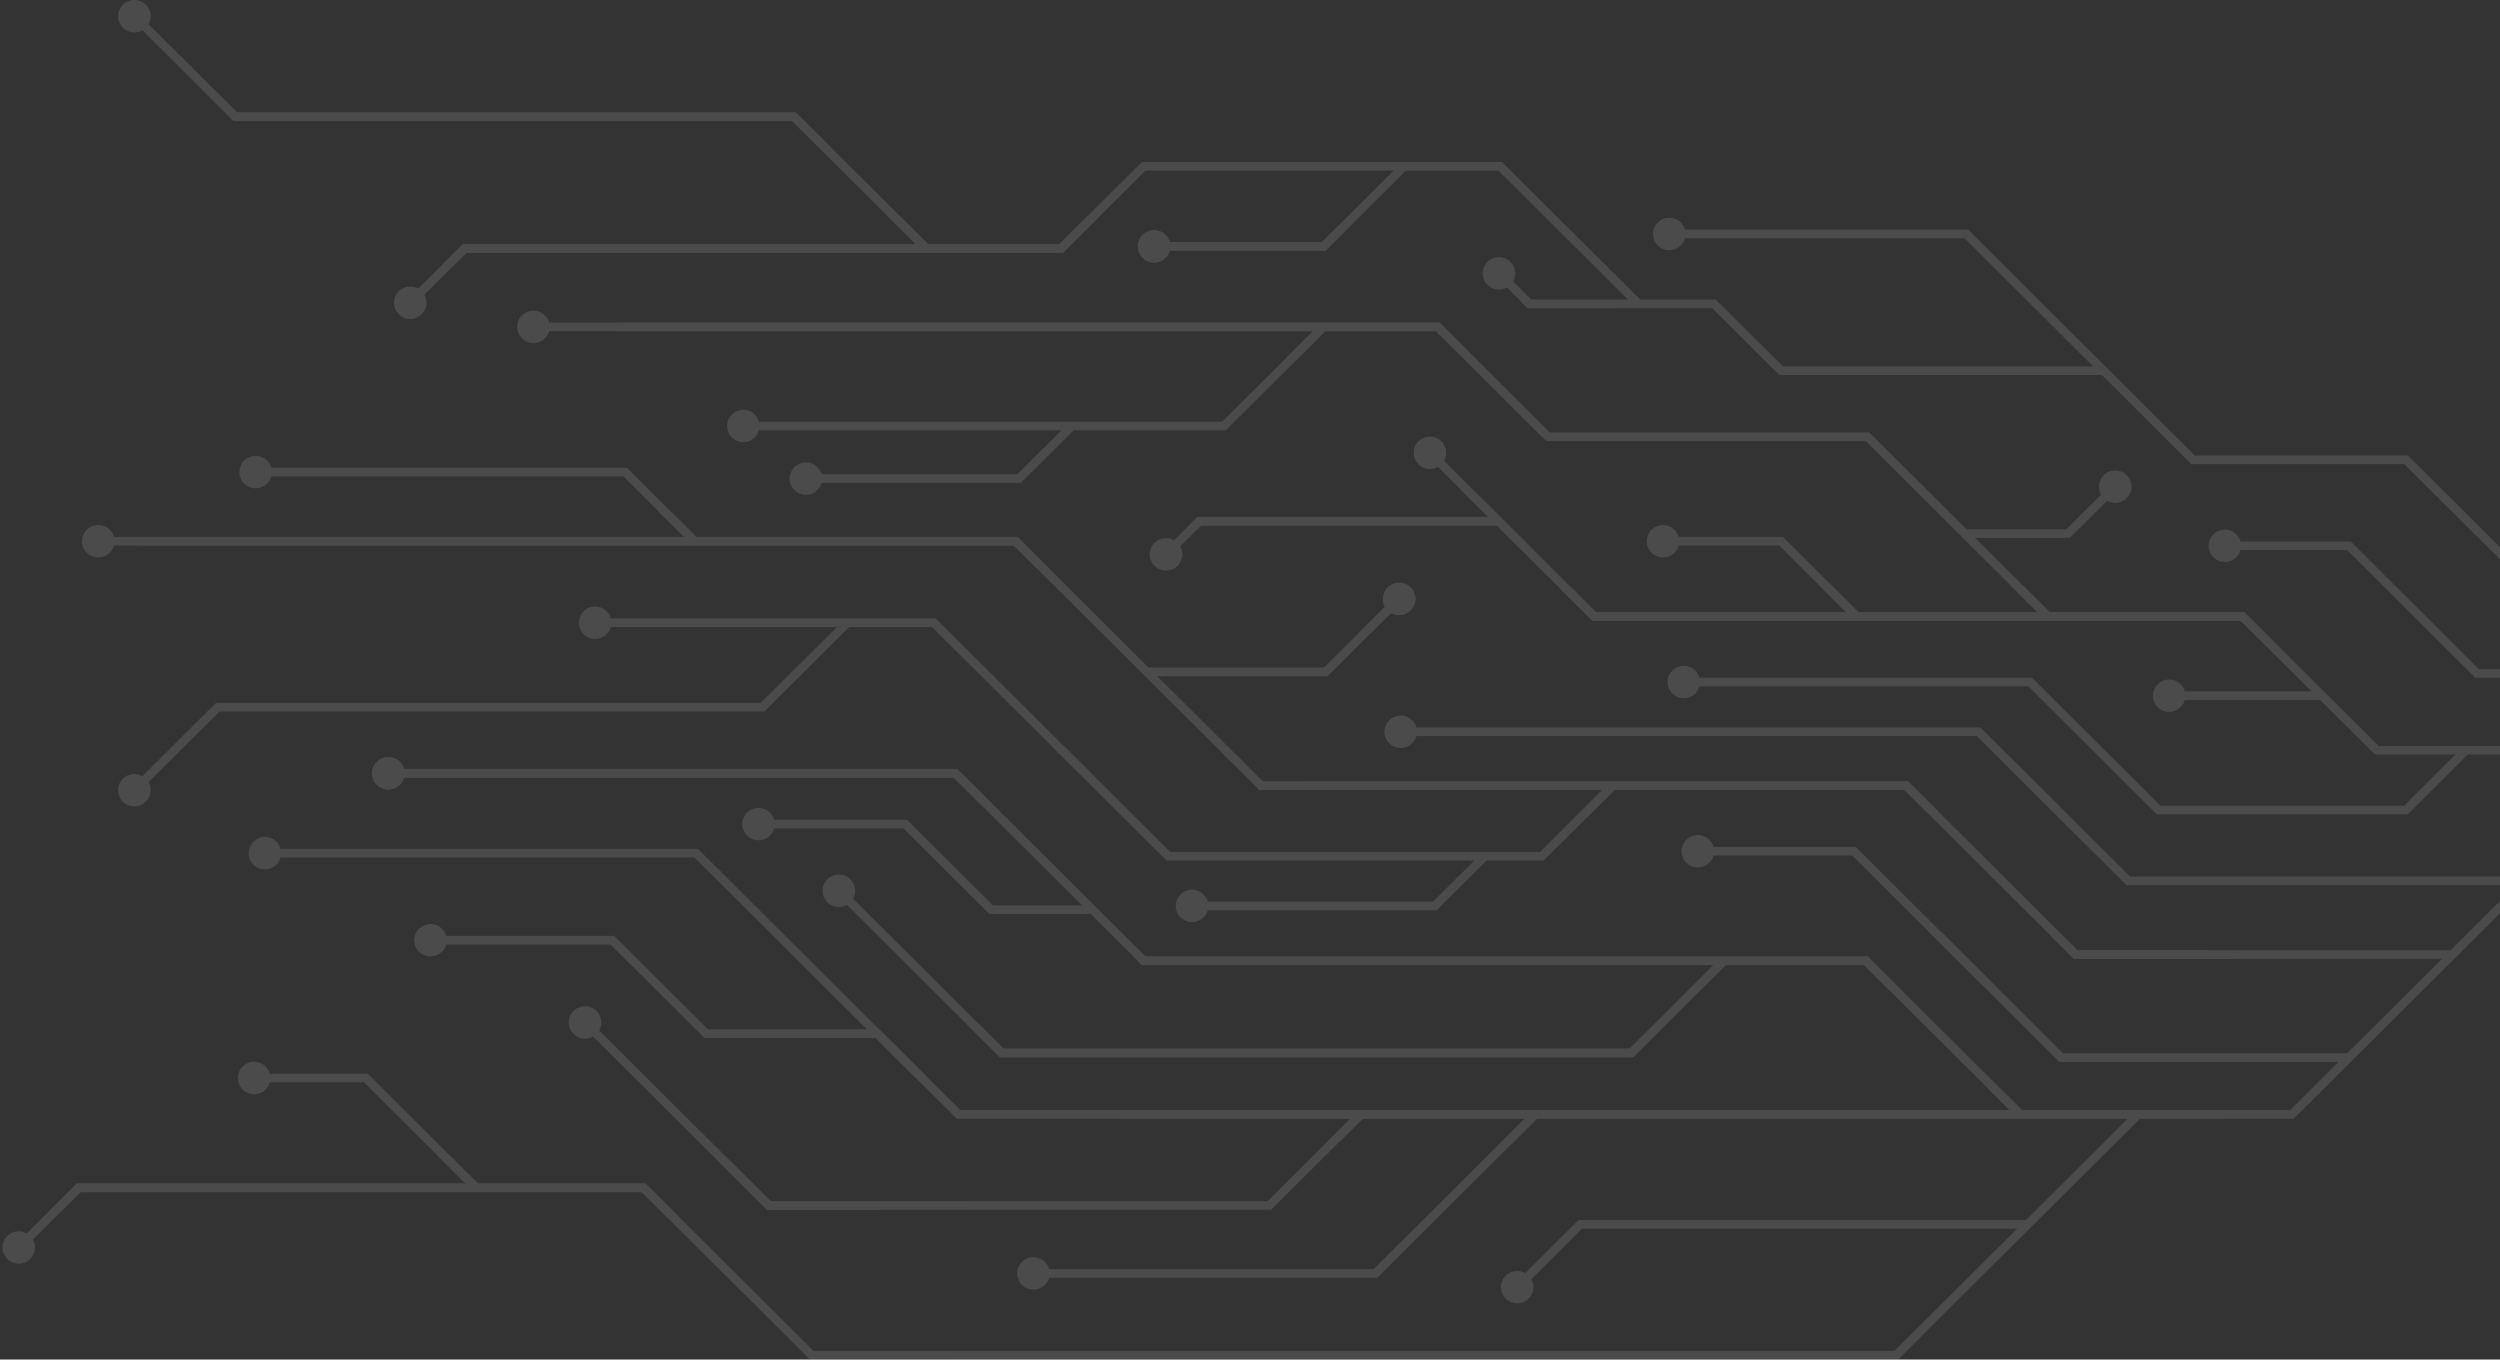 <svg width="833" height="453" viewBox="0 0 833 453" fill="none" xmlns="http://www.w3.org/2000/svg">
<rect x="0" y="0" width="833" height="453" fill="#333333" stroke="none"/>
<g opacity="0.12">
<path d="M847.018 264.979H964.457V262.107H848.212L834.589 248.54H792.53L747.795 203.995H531.83L477.275 149.674L475.236 151.705L530.636 206.867H746.6L791.336 251.412H833.394L847.018 264.979Z" fill="white"/>
<path d="M480.281 147.062C478.162 144.954 474.73 144.954 472.611 147.062C470.496 149.17 470.496 152.588 472.611 154.696C474.73 156.806 478.162 156.806 480.281 154.696C482.396 152.588 482.396 149.17 480.281 147.062Z" fill="white"/>
<path d="M318.783 372.759H764.248L858.942 278.468H931.106L954.456 301.716L956.495 299.686L932.301 275.597H857.747L763.053 369.884H319.979L232.563 282.845H87.999V285.717H231.369L318.783 372.759Z" fill="white"/>
<path d="M88.271 278.885C85.275 278.885 82.848 281.303 82.848 284.284C82.848 287.265 85.275 289.683 88.271 289.683C91.264 289.683 93.691 287.265 93.691 284.284C93.691 281.303 91.264 278.885 88.271 278.885Z" fill="white"/>
<path d="M672.135 372.338L674.174 370.307L622.33 318.685H381.682L318.949 256.218H129.138V259.09H317.755L380.488 321.557H621.135L672.135 372.338Z" fill="white"/>
<path d="M129.407 263.049C126.413 263.049 123.984 260.633 123.984 257.65C123.984 254.669 126.413 252.251 129.407 252.251C132.4 252.251 134.829 254.669 134.829 257.65C134.829 260.633 132.4 263.049 129.407 263.049Z" fill="white"/>
<path d="M691.066 319.51H817.129V316.636H692.261L635.7 260.316H420.763L339 178.905H32.463V181.777H337.806L419.567 263.188H634.505L691.066 319.51Z" fill="white"/>
<path d="M32.735 185.74C29.741 185.74 27.315 183.322 27.315 180.341C27.315 177.36 29.741 174.941 32.735 174.941C35.731 174.941 38.157 177.36 38.157 180.341C38.157 183.322 35.731 185.74 32.735 185.74Z" fill="white"/>
<path d="M708.547 294.93H841.808V292.058H709.741L659.864 242.391H466.45V245.263H658.669L708.547 294.93Z" fill="white"/>
<path d="M466.722 249.225C463.728 249.225 461.302 246.807 461.302 243.826C461.302 240.845 463.728 238.427 466.722 238.427C469.716 238.427 472.144 240.845 472.144 243.826C472.144 246.807 469.716 249.225 466.722 249.225Z" fill="white"/>
<path d="M681.872 206.927L683.911 204.896L622.84 144.086H516.404L479.64 107.481H177.469V110.353H478.446L515.21 146.958H621.646L681.872 206.927Z" fill="white"/>
<path d="M177.74 114.313C174.746 114.313 172.32 111.895 172.32 108.914C172.32 105.933 174.746 103.515 177.74 103.515C180.736 103.515 183.162 105.933 183.162 108.914C183.162 111.895 180.736 114.313 177.74 114.313Z" fill="white"/>
<path d="M617.5 206.316L619.539 204.286L594.048 178.905H553.866V181.777H592.853L617.5 206.316Z" fill="white"/>
<path d="M554.135 185.74C551.14 185.74 548.711 183.322 548.711 180.341C548.711 177.36 551.14 174.941 554.135 174.941C557.127 174.941 559.556 177.36 559.556 180.341C559.556 183.322 557.127 185.74 554.135 185.74Z" fill="white"/>
<path d="M381.922 225.299H442.358L467.421 200.342L465.383 198.313L441.164 222.427H381.922V225.299Z" fill="white"/>
<path d="M462.375 195.7C464.494 193.592 467.928 193.592 470.043 195.7C472.16 197.808 472.16 201.228 470.043 203.336C467.928 205.443 464.494 205.443 462.375 203.336C460.26 201.228 460.26 197.808 462.375 195.7Z" fill="white"/>
<path d="M388.718 286.739H514.348L538.004 263.178L535.966 261.147L513.154 283.867H389.912L311.753 206.041H198.038V208.913H310.559L388.718 286.739Z" fill="white"/>
<path d="M198.308 212.875C195.316 212.875 192.888 210.457 192.888 207.476C192.888 204.495 195.316 202.076 198.308 202.076C201.304 202.076 203.73 204.495 203.73 207.476C203.73 210.457 201.304 212.875 198.308 212.875Z" fill="white"/>
<path d="M333.184 352.277H544.172L575.416 321.165L573.376 319.135L542.978 349.405H334.378L280.337 295.592L278.299 297.623L333.184 352.277Z" fill="white"/>
<path d="M275.675 300.615C273.558 298.507 273.558 295.088 275.675 292.982C277.792 290.872 281.226 290.872 283.343 292.982C285.46 295.09 285.458 298.507 283.343 300.615C281.224 302.723 277.792 302.723 275.675 300.615Z" fill="white"/>
<path d="M247.402 143.379H408.42L441.754 110.187L439.714 108.158L407.226 140.507H247.402V143.379Z" fill="white"/>
<path d="M247.672 147.341C244.677 147.341 242.25 144.923 242.25 141.942C242.25 138.961 244.677 136.542 247.672 136.542C250.666 136.542 253.093 138.961 253.093 141.942C253.093 144.923 250.666 147.341 247.672 147.341Z" fill="white"/>
<path d="M229.918 180.845L231.957 178.814L208.91 155.866H84.915V158.738H207.716L229.918 180.845Z" fill="white"/>
<path d="M85.184 162.703C82.19 162.703 79.762 160.285 79.762 157.304C79.762 154.323 82.19 151.905 85.184 151.905C88.178 151.905 90.606 154.323 90.606 157.304C90.606 160.285 88.178 162.703 85.184 162.703Z" fill="white"/>
<path d="M686.183 353.813H782.421V350.941H687.377L618.346 282.203H565.439V285.075H617.153L686.183 353.813Z" fill="white"/>
<path d="M565.707 289.034C562.715 289.034 560.287 286.618 560.287 283.637C560.287 280.654 562.715 278.238 565.707 278.238C568.703 278.238 571.131 280.654 571.131 283.637C571.131 286.618 568.703 289.034 565.707 289.034Z" fill="white"/>
<path d="M45.601 264.514L73.16 237.074H254.676L283.378 208.495L281.34 206.464L253.482 234.202H71.966L43.563 262.485L45.601 264.514Z" fill="white"/>
<path d="M48.607 267.126C46.49 269.234 43.056 269.234 40.941 267.126C38.822 265.018 38.824 261.599 40.941 259.491C43.058 257.383 46.49 257.383 48.609 259.491C50.726 261.599 50.726 265.018 48.607 267.126Z" fill="white"/>
<path d="M898.291 251.416H948.303L974 225.829L971.96 223.799L947.108 248.544H899.486L802.298 151.772H731.339L655.749 76.507H555.923V79.379H654.554L730.144 154.644H801.104L898.291 251.416Z" fill="white"/>
<path d="M556.193 72.54C553.197 72.54 550.771 74.959 550.771 77.94C550.771 80.921 553.197 83.339 556.193 83.339C559.187 83.339 561.614 80.921 561.614 77.94C561.614 74.959 559.187 72.54 556.193 72.54Z" fill="white"/>
<path d="M824.763 225.811H873.18V222.939H825.957L783.28 180.44H741.039V183.312H782.086L824.763 225.811Z" fill="white"/>
<path d="M741.31 187.275C738.316 187.275 735.887 184.857 735.887 181.876C735.887 178.895 738.316 176.477 741.31 176.477C744.303 176.477 746.732 178.895 746.732 181.876C746.732 184.857 744.303 187.275 741.31 187.275Z" fill="white"/>
<path d="M592.855 124.946H700.922V122.074H594.049L571.681 99.802H510.235L500.284 89.898L498.244 91.927L509.041 102.674H570.487L592.855 124.946Z" fill="white"/>
<path d="M495.622 94.919C493.507 92.811 493.507 89.392 495.622 87.284C497.739 85.174 501.173 85.174 503.29 87.284C505.407 89.39 505.407 92.809 503.29 94.917C501.175 97.025 497.741 97.025 495.622 94.919Z" fill="white"/>
<path d="M654.644 179.215H689.692L706.009 162.963L703.97 160.934L688.498 176.343H654.644V179.215Z" fill="white"/>
<path d="M700.965 158.324C703.082 156.216 706.515 156.214 708.632 158.322C710.749 160.432 710.75 163.849 708.633 165.957C706.516 168.065 703.083 168.067 700.965 165.959C698.848 163.851 698.847 160.432 700.965 158.324Z" fill="white"/>
<path d="M137.513 102.08L155.434 84.238H354.176L381.681 56.846H499.272L544.611 101.996L546.649 99.965L500.466 53.974H380.487L352.981 81.366H154.24L135.473 100.049L137.513 102.08Z" fill="white"/>
<path d="M140.517 104.693C138.4 106.801 134.968 106.801 132.849 104.693C130.734 102.583 130.734 99.163 132.851 97.057C134.968 94.949 138.402 94.949 140.517 97.057C142.636 99.165 142.634 102.585 140.517 104.693Z" fill="white"/>
<path d="M389.343 185.925L400.194 175.119H499.352V172.247H399L387.303 183.894L389.343 185.925Z" fill="white"/>
<path d="M392.349 188.538C390.233 190.646 386.797 190.646 384.682 188.538C382.563 186.43 382.563 183.01 384.682 180.903C386.797 178.795 390.233 178.795 392.349 180.903C394.467 183.01 394.467 186.43 392.349 188.538Z" fill="white"/>
<path d="M718.63 271.31H802.265L822.589 251.074L820.549 249.043L801.071 268.438H719.824L677.023 225.819H560.755V228.691H675.829L718.63 271.31Z" fill="white"/>
<path d="M561.026 232.653C558.032 232.653 555.604 230.236 555.604 227.253C555.604 224.272 558.032 221.856 561.026 221.856C564.02 221.856 566.448 224.272 566.448 227.253C566.448 230.236 564.02 232.653 561.026 232.653Z" fill="white"/>
<path d="M722.48 233.251H773.556V230.38H722.48V233.251Z" fill="white"/>
<path d="M722.754 237.214C719.76 237.214 717.332 234.796 717.332 231.815C717.332 228.834 719.76 226.416 722.754 226.416C725.748 226.416 728.176 228.834 728.176 231.815C728.176 234.796 725.748 237.214 722.754 237.214Z" fill="white"/>
<path d="M396.918 303.283H478.702L496.104 285.956L494.066 283.924L477.508 300.411H396.918V303.283Z" fill="white"/>
<path d="M397.193 307.248C394.197 307.248 391.768 304.829 391.768 301.848C391.768 298.867 394.197 296.451 397.193 296.451C400.185 296.451 402.613 298.867 402.613 301.848C402.613 304.829 400.185 307.248 397.193 307.248Z" fill="white"/>
<path d="M384.286 83.536H441.643L468.781 56.508L466.743 54.478L440.449 80.664H384.286V83.536Z" fill="white"/>
<path d="M384.555 87.499C381.561 87.499 379.132 85.081 379.132 82.1C379.132 79.119 381.561 76.701 384.555 76.701C387.548 76.701 389.977 79.119 389.977 82.1C389.977 85.081 387.548 87.499 384.555 87.499Z" fill="white"/>
<path d="M329.683 304.544H363.342V301.672H330.877L302.239 273.154H252.462V276.026H301.045L329.683 304.544Z" fill="white"/>
<path d="M252.732 279.99C249.738 279.99 247.312 277.572 247.312 274.591C247.312 271.61 249.738 269.191 252.732 269.191C255.726 269.191 258.154 271.61 258.154 274.591C258.154 277.572 255.726 279.99 252.732 279.99Z" fill="white"/>
<path d="M268.257 160.909H340.144L357.782 143.345L355.742 141.315L338.95 158.038H268.257V160.909Z" fill="white"/>
<path d="M268.527 164.871C265.533 164.871 263.105 162.453 263.105 159.472C263.105 156.491 265.533 154.073 268.527 154.073C271.521 154.073 273.949 156.491 273.949 159.472C273.949 162.453 271.521 164.871 268.527 164.871Z" fill="white"/>
<path d="M269.879 453H632.43L712.874 372.899L710.834 370.868L631.236 450.128H271.073L215.056 394.352H25.602L5.028 414.84L7.066 416.872L26.796 397.224H213.862L269.879 453Z" fill="white"/>
<path d="M10.074 419.482C7.955 421.59 4.522 421.59 2.405 419.484C0.289 417.376 0.289 413.957 2.405 411.849C4.521 409.739 7.955 409.739 10.074 411.847C12.191 413.957 12.191 417.375 10.074 419.482Z" fill="white"/>
<path d="M255.562 403.097H423.535L454.177 372.588L452.137 370.556L422.341 400.225H256.756L195.749 339.479L193.711 341.51L255.562 403.097Z" fill="white"/>
<path d="M191.084 344.502C188.969 342.393 188.969 338.974 191.084 336.867C193.203 334.758 196.637 334.758 198.754 336.867C200.869 338.974 200.869 342.393 198.754 344.502C196.637 346.61 193.203 346.61 191.084 344.502Z" fill="white"/>
<path d="M234.711 345.851H292.165V342.979H235.906L204.633 311.842H143.169V314.714H203.439L234.711 345.851Z" fill="white"/>
<path d="M143.441 318.675C140.446 318.675 138.019 316.258 138.019 313.277C138.019 310.294 140.446 307.878 143.441 307.878C146.435 307.878 148.862 310.294 148.862 313.277C148.862 316.258 146.435 318.675 143.441 318.675Z" fill="white"/>
<path d="M157.845 397.014L159.885 394.983L122.508 357.763H84.418V360.635H121.314L157.845 397.014Z" fill="white"/>
<path d="M84.689 364.598C81.694 364.598 79.265 362.18 79.265 359.199C79.265 356.218 81.694 353.799 84.689 353.799C87.681 353.799 90.11 356.218 90.11 359.199C90.11 362.18 87.681 364.598 84.689 364.598Z" fill="white"/>
<path d="M506.358 430.083L527.142 409.39H674.793V406.518H525.948L504.32 428.054L506.358 430.083Z" fill="white"/>
<path d="M509.364 432.695C507.245 434.803 503.813 434.803 501.694 432.695C499.579 430.587 499.579 427.168 501.694 425.06C503.813 422.951 507.245 422.951 509.364 425.06C511.479 427.168 511.479 430.587 509.364 432.695Z" fill="white"/>
<path d="M344.065 425.74H458.911L512.402 372.477L510.362 370.448L457.717 422.868H344.065V425.74Z" fill="white"/>
<path d="M344.334 429.705C341.342 429.705 338.914 427.287 338.914 424.306C338.914 421.325 341.342 418.907 344.334 418.907C347.33 418.907 349.758 421.325 349.758 424.306C349.758 427.287 347.33 429.705 344.334 429.705Z" fill="white"/>
<path d="M307.413 83.587L309.453 81.557L265.176 37.472H79.019L45.599 4.192L43.561 6.224L77.825 40.344H263.98L307.413 83.587Z" fill="white"/>
<path d="M40.939 9.218C38.82 7.108 38.82 3.691 40.939 1.581C43.054 -0.527 46.488 -0.527 48.605 1.581C50.724 3.691 50.724 7.108 48.605 9.216C46.488 11.324 43.054 11.324 40.939 9.218Z" fill="white"/>
<path d="M345.079 189.016C346.391 188.957 347.692 188.896 348.977 188.834L339.001 178.903H231.867L229.919 180.845L227.97 178.903H48.092C46.604 179.449 45.831 180.008 45.831 180.578C45.831 180.982 46.219 181.383 46.977 181.775H337.807L345.079 189.016Z" fill="white"/>
<path d="M229.918 180.845L231.866 178.904L231.957 178.814L223 169.896C221.641 169.9 220.287 169.904 218.933 169.907L227.969 178.904L229.918 180.845Z" fill="white"/>
<path d="M383.46 186.674C387.209 186.363 390.678 186.04 393.847 185.705C394.072 184.495 393.88 183.22 393.266 182.115C390.14 181.845 387.167 181.556 384.364 181.248C383.062 182.787 382.762 184.88 383.46 186.674Z" fill="white"/>
<path d="M752.482 212.724C753.78 212.642 755.059 212.56 756.313 212.477L747.793 203.994H683.005L683.909 204.894L681.929 206.866H746.599L752.482 212.724ZM530.635 206.866H681.811L678.927 203.994H619.245L619.537 204.285L617.498 206.314L615.167 203.994H531.829L523.995 196.194C522.672 196.238 521.355 196.282 520.052 196.328L530.635 206.866Z" fill="white"/>
<path d="M681.872 206.927L681.931 206.868L683.911 204.896L683.007 203.996L674.283 195.309C672.904 195.283 671.522 195.258 670.129 195.235L678.928 203.996L681.813 206.868L681.872 206.927Z" fill="white"/>
<path d="M617.5 206.316L619.539 204.286L619.247 203.995L609.994 194.782C608.631 194.784 607.281 194.788 605.925 194.792L615.168 203.995L617.5 206.316Z" fill="white"/>
<path d="M456.802 210.917L463.532 204.216C463.118 203.982 462.728 203.689 462.374 203.337C462.022 202.985 461.728 202.598 461.494 202.186L453.103 210.54C454.295 210.668 455.523 210.793 456.802 210.917Z" fill="white"/>
<path d="M466.211 204.919C467.598 204.919 468.986 204.39 470.043 203.337C471.289 202.097 471.801 200.404 471.582 198.79C467.749 199.066 464.14 199.355 460.791 199.652C460.812 200.529 461.047 201.402 461.495 202.187C461.729 202.598 462.023 202.985 462.375 203.337C462.729 203.69 463.119 203.982 463.533 204.216C464.361 204.683 465.286 204.919 466.211 204.919Z" fill="white"/>
<path d="M506.188 182.526C507.47 182.428 508.729 182.329 509.966 182.227L491.553 163.893C490.144 163.822 488.719 163.757 487.275 163.694L495.87 172.25H499.352V175.122H498.754L506.188 182.526Z" fill="white"/>
<path d="M399.246 176.063L400.194 175.118H499.352V172.246H495.87H399L395.594 175.637C396.865 175.778 398.08 175.92 399.246 176.063Z" fill="white"/>
<path d="M641.877 270.527C643.198 270.473 644.496 270.419 645.791 270.364L635.7 260.314H437.492C433.506 261.258 427.351 262.15 419.358 262.977L419.568 263.186H533.918L535.966 261.147L538.004 263.178L537.997 263.186H634.505L641.877 270.527Z" fill="white"/>
<path d="M681.834 268.332C683.123 268.236 684.388 268.138 685.621 268.041L672.067 254.545C670.647 254.455 669.196 254.367 667.724 254.281L681.834 268.332Z" fill="white"/>
<path d="M528.688 272.46L537.996 263.187L538.004 263.18L535.966 261.148L533.918 263.187L524.621 272.448C525.975 272.452 527.325 272.456 528.688 272.46ZM372.882 266.911L372.14 266.172C370.852 266.23 369.55 266.289 368.235 266.344L368.285 266.396C369.738 266.57 371.273 266.743 372.882 266.911Z" fill="white"/>
<path d="M712.277 264.982C713.536 264.752 714.661 264.516 715.65 264.279L709.417 258.074C707.962 257.846 706.374 257.62 704.663 257.4L712.277 264.982Z" fill="white"/>
<path d="M372.611 372.759H449.925L452.136 370.554L454.176 372.586L454.003 372.759H508.045L510.362 370.45L512.402 372.479L512.124 372.759H708.939L710.835 370.869L712.733 372.759H740.241C741.245 372.307 741.764 371.848 741.764 371.38C741.764 370.872 741.151 370.375 739.967 369.884H673.75L674.173 370.306L672.134 372.337L669.672 369.884H372.886C371.702 370.375 371.091 370.872 371.091 371.38C371.091 371.848 371.608 372.307 372.611 372.759Z" fill="white"/>
<path d="M672.135 372.338L674.174 370.307L673.751 369.885L666.616 362.782C665.212 362.721 663.793 362.662 662.36 362.605L669.672 369.885L672.135 372.338Z" fill="white"/>
<path d="M703.808 377.865C705.321 377.751 706.802 377.633 708.237 377.515L712.874 372.898L712.731 372.757L710.834 370.867L708.937 372.757L703.808 377.865Z" fill="white"/>
<path d="M446.728 380L454.004 372.756L454.177 372.584L452.137 370.552L449.925 372.756L442.821 379.829C444.107 379.886 445.415 379.944 446.728 380Z" fill="white"/>
<path d="M503.214 381.628L512.123 372.76L512.402 372.48L510.362 370.451L508.045 372.76L499.207 381.557C500.538 381.582 501.87 381.605 503.214 381.628Z" fill="white"/>
<path d="M309.281 359.232L292.772 342.793C291.645 342.855 290.537 342.916 289.438 342.977H292.166V345.849H291.762L305.014 359.044C306.422 359.109 307.843 359.171 309.281 359.232Z" fill="white"/>
<path d="M333.183 352.277H544.171L553.249 343.24C551.982 343.164 550.703 343.087 549.397 343.012L542.977 349.405H334.377L326.299 341.362C324.973 341.406 323.663 341.452 322.358 341.497L333.183 352.277Z" fill="white"/>
<path d="M253.182 345.851H292.165V342.979H289.436C274.758 343.81 262.452 344.779 253.182 345.851Z" fill="white"/>
<path d="M317.691 453H632.43L640.753 444.712C639.495 444.63 638.22 444.549 636.919 444.469L631.236 450.128H318.753C317.284 450.67 316.522 451.227 316.522 451.792C316.522 452.202 316.918 452.604 317.691 453Z" fill="white"/>
<path d="M326.401 267.7C327.734 267.669 329.066 267.638 330.383 267.604L318.947 256.218H134.633C134.76 256.675 134.827 257.156 134.827 257.652C134.827 258.15 134.758 258.632 134.633 259.09H317.752L326.401 267.7Z" fill="white"/>
<path d="M129.407 263.049C131.9 263.049 134.002 261.372 134.635 259.088C134.76 258.63 134.829 258.148 134.829 257.65C134.829 257.154 134.762 256.673 134.635 256.216C134.002 253.93 131.9 252.251 129.407 252.251C126.413 252.251 123.984 254.669 123.984 257.65C123.984 260.633 126.413 263.049 129.407 263.049Z" fill="white"/>
<path d="M410.227 253.884C411.503 253.817 412.797 253.75 414.105 253.684L412.305 251.892C410.867 251.766 409.381 251.642 407.852 251.521L410.227 253.884Z" fill="white"/>
<path d="M360.145 258.289C361.239 258.107 362.419 257.925 363.677 257.747L354.553 248.66C353.161 248.611 351.746 248.563 350.329 248.515L360.145 258.289Z" fill="white"/>
<path d="M629.649 330.038C630.98 330.006 632.316 329.975 633.631 329.941L622.328 318.687H381.68L380.448 317.457C379.177 317.745 378.106 318.034 377.242 318.329L380.486 321.559H570.943L573.374 319.137L575.414 321.166L575.02 321.559H621.133L629.649 330.038Z" fill="white"/>
<path d="M691.067 319.51H745.013C744.029 318.508 740.664 317.545 735.234 316.636H692.262L687.999 312.391C686.584 312.314 685.145 312.236 683.689 312.161L691.067 319.51Z" fill="white"/>
<path d="M561.644 330.818C563.009 330.815 564.369 330.814 565.728 330.812L575.022 321.557L575.416 321.164L573.376 319.135L570.945 321.557L561.644 330.818Z" fill="white"/>
<path d="M661.341 329.077C662.664 329.027 663.967 328.978 665.266 328.925L646.94 310.678C645.548 310.634 644.149 310.592 642.736 310.551L661.341 329.077Z" fill="white"/>
<path d="M222.368 405.693C223.708 405.662 225.029 405.631 226.354 405.599L215.057 394.353H159.254L159.887 394.981L157.847 397.012L155.176 394.353H25.603L17.052 402.867C18.309 402.95 19.59 403.028 20.89 403.107L26.797 397.224H213.863L222.368 405.693Z" fill="white"/>
<path d="M255.56 403.097H289.349C303.182 402.256 314.676 401.287 323.229 400.225H256.754L242.777 386.308C241.389 386.264 239.98 386.221 238.57 386.179L255.56 403.097Z" fill="white"/>
<path d="M157.845 397.014L159.885 394.983L159.253 394.355L149.899 385.038C148.539 385.04 147.182 385.044 145.83 385.048L155.175 394.355L157.845 397.014Z" fill="white"/>
<path d="M151.241 88.415L155.433 84.242H354.175L365.984 72.48C364.654 72.455 363.325 72.43 361.981 72.405L352.98 81.37H309.262L309.452 81.559L307.412 83.589L305.184 81.37H154.239L147.511 88.067C148.714 88.184 149.964 88.3 151.241 88.415Z" fill="white"/>
<path d="M389.784 83.536H441.643L449.438 75.774C448.187 75.686 446.914 75.602 445.618 75.517L440.449 80.664H389.784C389.911 81.122 389.978 81.602 389.978 82.1C389.978 82.598 389.911 83.078 389.784 83.536Z" fill="white"/>
<path d="M384.555 87.499C387.048 87.499 389.15 85.82 389.783 83.536C389.91 83.078 389.977 82.598 389.977 82.1C389.977 81.602 389.91 81.121 389.783 80.664C389.15 78.38 387.048 76.701 384.555 76.701C381.561 76.701 379.132 79.119 379.132 82.1C379.132 85.081 381.561 87.499 384.555 87.499Z" fill="white"/>
<path d="M307.413 83.587L309.453 81.557L309.262 81.368L299.789 71.934C298.427 71.938 297.076 71.942 295.722 71.946L305.184 81.368L307.413 83.587Z" fill="white"/>
<path d="M272.266 48.593C273.595 48.553 274.912 48.51 276.22 48.468L265.177 37.473H79.02L72.204 30.684C70.89 30.743 69.589 30.802 68.306 30.864L77.826 40.345H263.981L272.266 48.593Z" fill="white"/>
<path d="M486.279 118.152C487.602 118.106 488.913 118.058 490.215 118.01L479.64 107.48H206.701C205.467 107.978 204.828 108.487 204.828 109.006C204.828 109.461 205.32 109.911 206.28 110.352H437.507L439.713 108.156L441.753 110.185L441.586 110.352H478.446L486.279 118.152Z" fill="white"/>
<path d="M428.348 119.475C429.729 119.458 431.109 119.44 432.478 119.421L441.586 110.354L441.754 110.187L439.714 108.158L437.508 110.354L428.348 119.475Z" fill="white"/>
<path d="M509.04 102.672H539.52C530.181 101.941 519.269 101.278 507.065 100.706L509.04 102.672Z" fill="white"/>
</g>
</svg>
